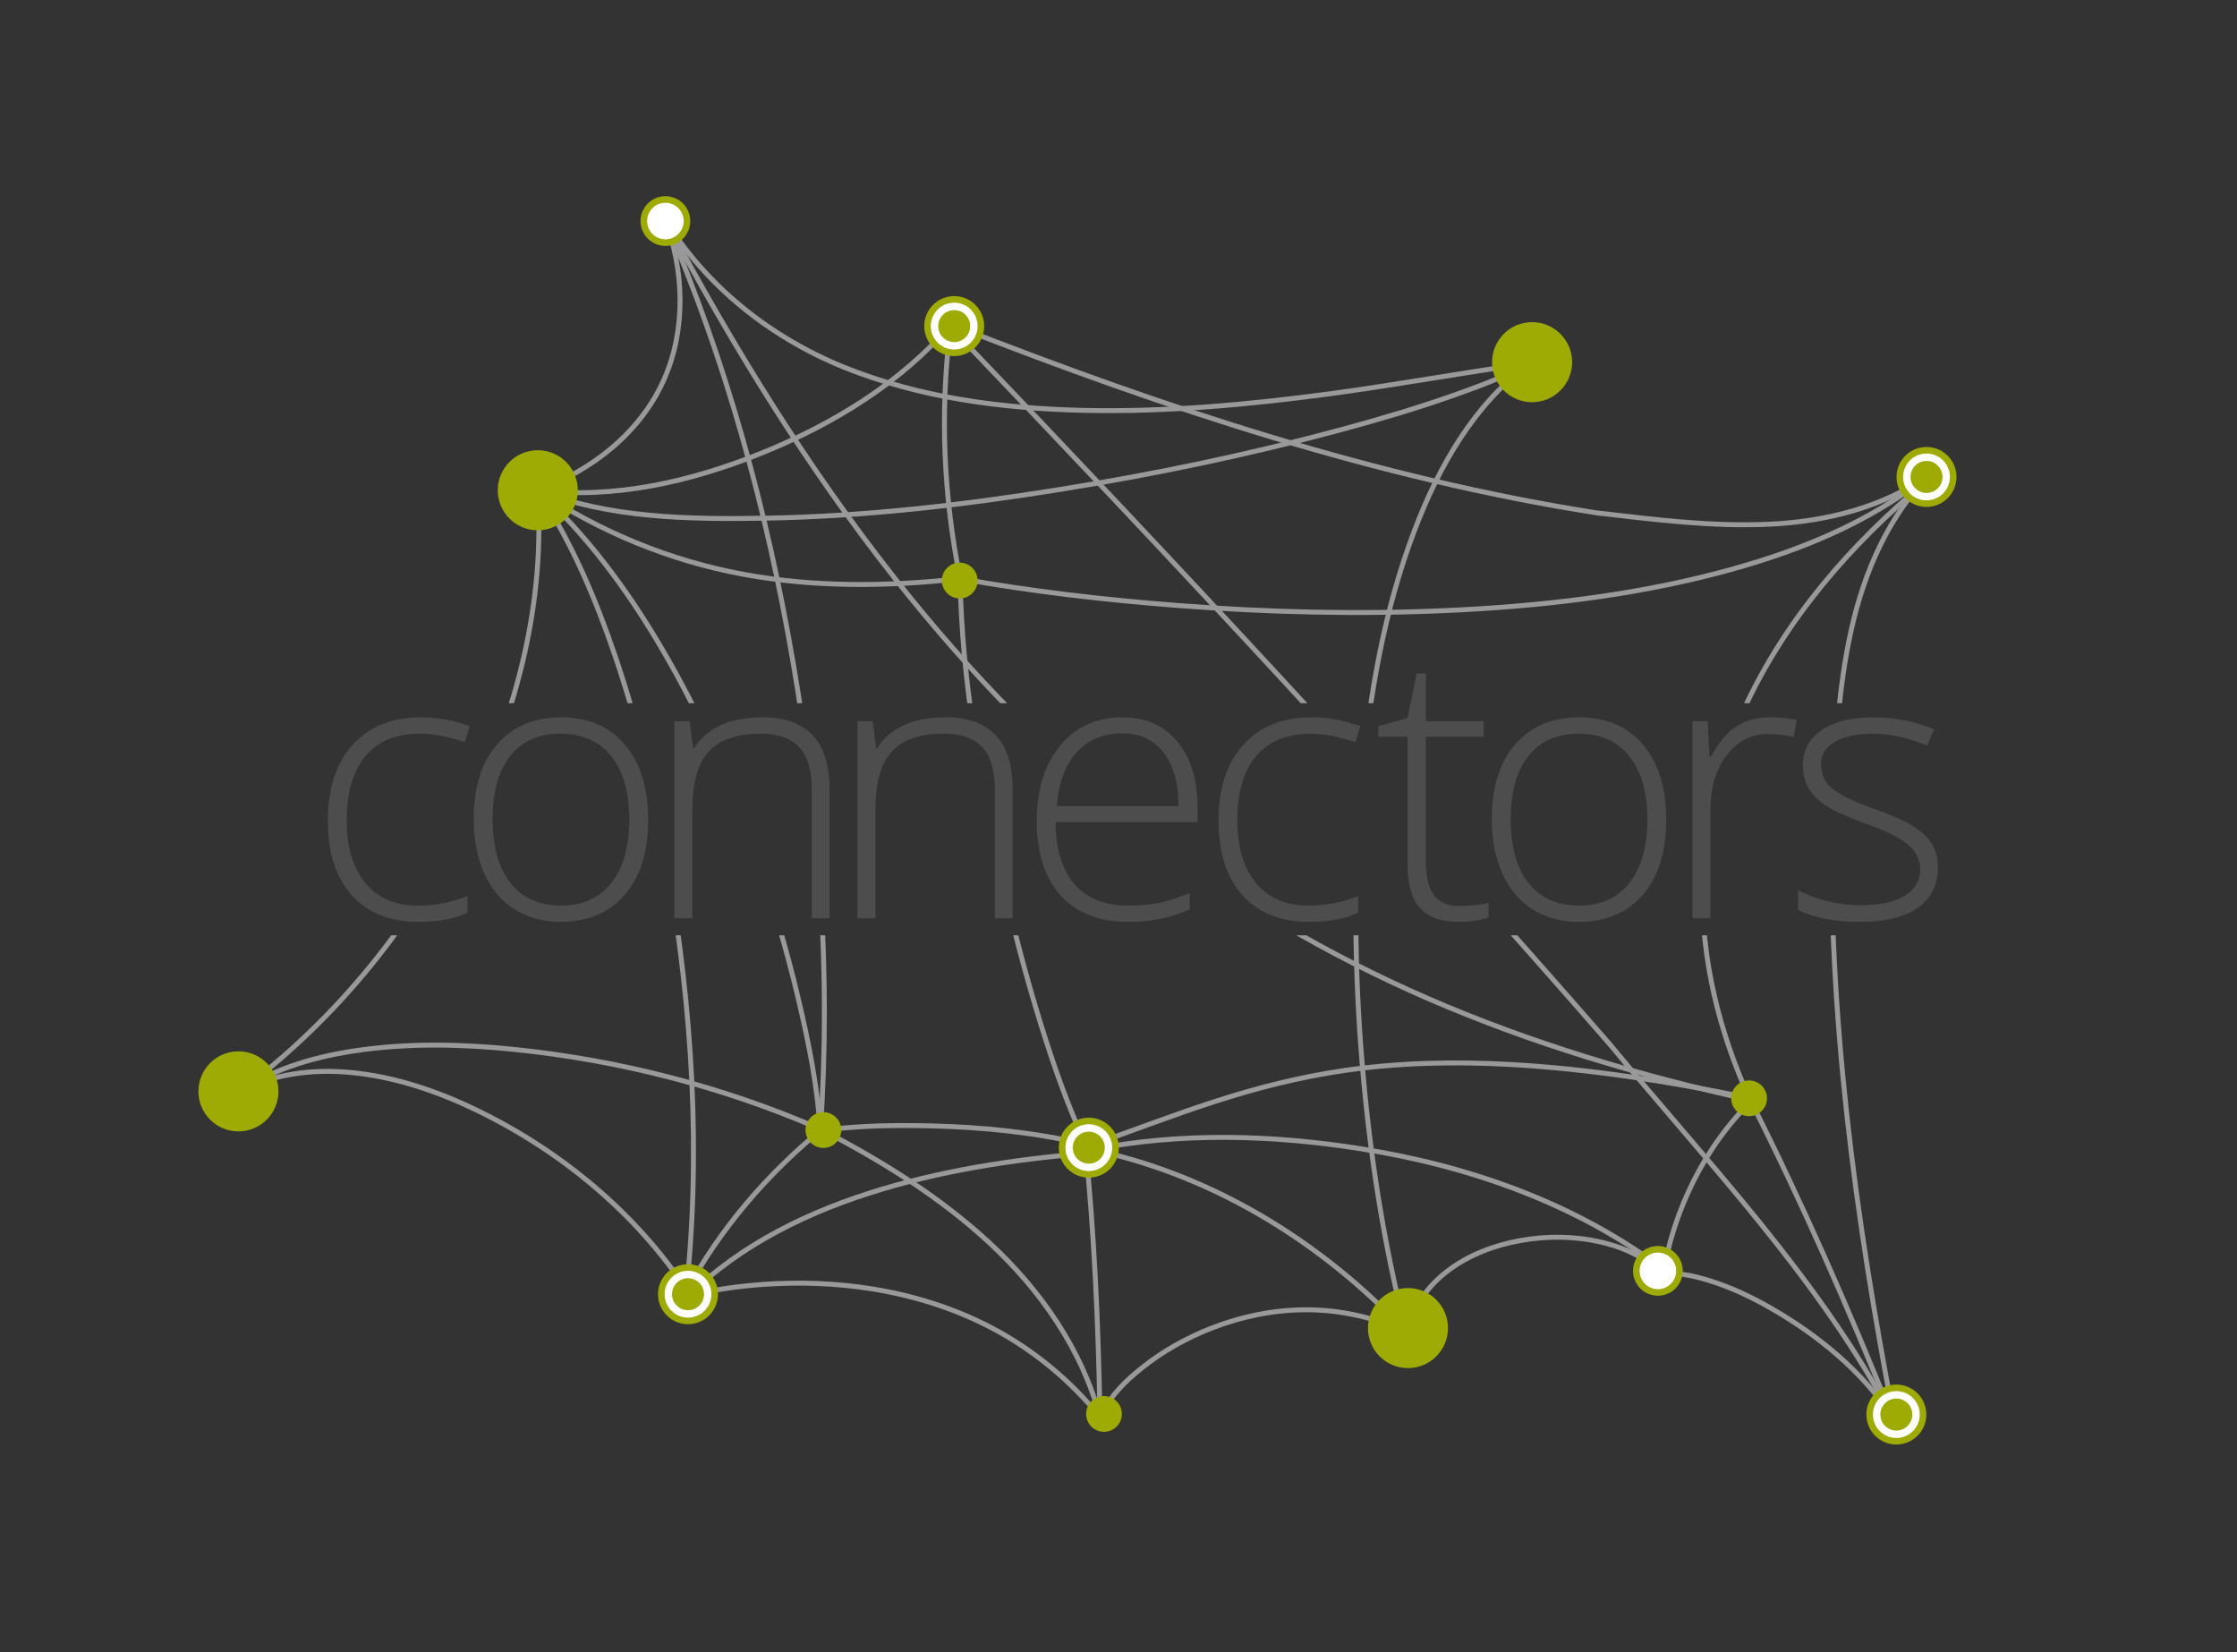 <?xml version="1.0" encoding="UTF-8" standalone="no"?>
<!-- Created with Inkscape (http://www.inkscape.org/) -->

<svg
   xmlns:dc="http://purl.org/dc/elements/1.1/"
   xmlns:cc="http://creativecommons.org/ns#"
   xmlns:rdf="http://www.w3.org/1999/02/22-rdf-syntax-ns#"
   xmlns:svg="http://www.w3.org/2000/svg"
   xmlns="http://www.w3.org/2000/svg"
   xmlns:sodipodi="http://sodipodi.sourceforge.net/DTD/sodipodi-0.dtd"
   xmlns:inkscape="http://www.inkscape.org/namespaces/inkscape"
   width="68.016mm"
   height="50.236mm"
   viewBox="0 0 241 178"
   id="svg5488"
   version="1.1"
   inkscape:version="0.91 r"
   sodipodi:docname="drawing.svg">
  <rect x="0" y="0" width="241" height="178" fill="#333333" stroke="none"/>
  <defs
     id="defs5490">
    <inkscape:path-effect
       effect="skeletal"
       id="path-effect9865"
       is_visible="true"
       pattern="m -33.571,-231.304 1,0"
       copytype="single_stretched"
       prop_scale="1"
       scale_y_rel="false"
       spacing="0"
       normal_offset="0"
       tang_offset="0"
       prop_units="false"
       vertical_pattern="false"
       fuse_tolerance="0" />
    <inkscape:path-effect
       effect="skeletal"
       id="path-effect4471"
       is_visible="true"
       pattern="m -33.571,-231.304 1,0"
       copytype="single_stretched"
       prop_scale="1"
       scale_y_rel="false"
       spacing="0"
       normal_offset="0"
       tang_offset="0"
       prop_units="false"
       vertical_pattern="false"
       fuse_tolerance="0" />
    <inkscape:path-effect
       effect="skeletal"
       id="path-effect4553"
       is_visible="true"
       pattern="m -33.571,-231.304 1,0"
       copytype="single_stretched"
       prop_scale="1"
       scale_y_rel="false"
       spacing="0"
       normal_offset="0"
       tang_offset="0"
       prop_units="false"
       vertical_pattern="false"
       fuse_tolerance="0" />
    <inkscape:path-effect
       effect="skeletal"
       id="path-effect4561"
       is_visible="true"
       pattern="m -33.571,-231.304 1,0"
       copytype="single_stretched"
       prop_scale="1"
       scale_y_rel="false"
       spacing="0"
       normal_offset="0"
       tang_offset="0"
       prop_units="false"
       vertical_pattern="false"
       fuse_tolerance="0" />
    <inkscape:path-effect
       fuse_tolerance="0"
       vertical_pattern="false"
       prop_units="false"
       tang_offset="0"
       normal_offset="0"
       spacing="0"
       scale_y_rel="false"
       prop_scale="1"
       copytype="single_stretched"
       pattern="m -33.571,-231.304 1,0"
       is_visible="true"
       id="path-effect4347"
       effect="skeletal" />
    <inkscape:path-effect
       effect="skeletal"
       id="path-effect4441"
       is_visible="true"
       pattern="m -33.571,-231.304 1,0"
       copytype="single_stretched"
       prop_scale="1"
       scale_y_rel="false"
       spacing="0"
       normal_offset="0"
       tang_offset="0"
       prop_units="false"
       vertical_pattern="false"
       fuse_tolerance="0" />
    <inkscape:path-effect
       effect="skeletal"
       id="path-effect4449"
       is_visible="true"
       pattern="m -33.571,-231.304 1,0"
       copytype="single_stretched"
       prop_scale="1"
       scale_y_rel="false"
       spacing="0"
       normal_offset="0"
       tang_offset="0"
       prop_units="false"
       vertical_pattern="false"
       fuse_tolerance="0" />
    <inkscape:path-effect
       fuse_tolerance="0"
       vertical_pattern="false"
       prop_units="false"
       tang_offset="0"
       normal_offset="0"
       spacing="0"
       scale_y_rel="false"
       prop_scale="1"
       copytype="single_stretched"
       pattern="m -33.571,-231.304 1,0"
       is_visible="true"
       id="path-effect4453"
       effect="skeletal" />
    <inkscape:path-effect
       fuse_tolerance="0"
       vertical_pattern="false"
       prop_units="false"
       tang_offset="0"
       normal_offset="0"
       spacing="0"
       scale_y_rel="false"
       prop_scale="1"
       copytype="single_stretched"
       pattern="m -33.603,-231.272 1,0"
       is_visible="true"
       id="path-effect4461"
       effect="skeletal" />
    <inkscape:path-effect
       fuse_tolerance="0"
       vertical_pattern="false"
       prop_units="false"
       tang_offset="0"
       normal_offset="0"
       spacing="0"
       scale_y_rel="false"
       prop_scale="1"
       copytype="single_stretched"
       pattern="m -33.571,-231.304 1,0"
       is_visible="true"
       id="path-effect4454"
       effect="skeletal" />
    <inkscape:path-effect
       effect="skeletal"
       id="path-effect4458"
       is_visible="true"
       pattern="m -33.571,-231.304 1,0"
       copytype="single_stretched"
       prop_scale="1"
       scale_y_rel="false"
       spacing="0"
       normal_offset="0"
       tang_offset="0"
       prop_units="false"
       vertical_pattern="false"
       fuse_tolerance="0" />
    <inkscape:path-effect
       fuse_tolerance="0"
       vertical_pattern="false"
       prop_units="false"
       tang_offset="0"
       normal_offset="0"
       spacing="0"
       scale_y_rel="false"
       prop_scale="1"
       copytype="single_stretched"
       pattern="m -33.571,-231.304 1,0"
       is_visible="true"
       id="path-effect4427"
       effect="skeletal" />
    <inkscape:path-effect
       effect="skeletal"
       id="path-effect4431"
       is_visible="true"
       pattern="m -33.571,-231.304 1,0"
       copytype="single_stretched"
       prop_scale="1"
       scale_y_rel="false"
       spacing="0"
       normal_offset="0"
       tang_offset="0"
       prop_units="false"
       vertical_pattern="false"
       fuse_tolerance="0" />
    <inkscape:path-effect
       fuse_tolerance="0"
       vertical_pattern="false"
       prop_units="false"
       tang_offset="0"
       normal_offset="0"
       spacing="0"
       scale_y_rel="false"
       prop_scale="1"
       copytype="single_stretched"
       pattern="m -33.571,-231.304 1,0"
       is_visible="true"
       id="path-effect4435"
       effect="skeletal" />
    <inkscape:path-effect
       fuse_tolerance="0"
       vertical_pattern="false"
       prop_units="false"
       tang_offset="0"
       normal_offset="0"
       spacing="0"
       scale_y_rel="false"
       prop_scale="1"
       copytype="single_stretched"
       pattern="m -33.571,-231.304 1,0"
       is_visible="true"
       id="path-effect4460"
       effect="skeletal" />
    <inkscape:path-effect
       effect="skeletal"
       id="path-effect4476"
       is_visible="true"
       pattern="m -33.571,-231.304 1,0"
       copytype="single_stretched"
       prop_scale="1"
       scale_y_rel="false"
       spacing="0"
       normal_offset="0"
       tang_offset="0"
       prop_units="false"
       vertical_pattern="false"
       fuse_tolerance="0" />
    <inkscape:path-effect
       effect="skeletal"
       id="path-effect4480"
       is_visible="true"
       pattern="m -33.571,-231.304 1,0"
       copytype="single_stretched"
       prop_scale="1"
       scale_y_rel="false"
       spacing="0"
       normal_offset="0"
       tang_offset="0"
       prop_units="false"
       vertical_pattern="false"
       fuse_tolerance="0" />
    <inkscape:path-effect
       fuse_tolerance="0"
       vertical_pattern="false"
       prop_units="false"
       tang_offset="0"
       normal_offset="0"
       spacing="0"
       scale_y_rel="false"
       prop_scale="1"
       copytype="single_stretched"
       pattern="m -33.571,-231.304 1,0"
       is_visible="true"
       id="path-effect4484"
       effect="skeletal" />
    <inkscape:path-effect
       effect="skeletal"
       id="path-effect4492"
       is_visible="true"
       pattern="m -33.571,-231.304 1,0"
       copytype="single_stretched"
       prop_scale="1"
       scale_y_rel="false"
       spacing="0"
       normal_offset="0"
       tang_offset="0"
       prop_units="false"
       vertical_pattern="false"
       fuse_tolerance="0" />
    <inkscape:path-effect
       effect="skeletal"
       id="path-effect4496"
       is_visible="true"
       pattern="m -33.571,-231.304 1,0"
       copytype="single_stretched"
       prop_scale="1"
       scale_y_rel="false"
       spacing="0"
       normal_offset="0"
       tang_offset="0"
       prop_units="false"
       vertical_pattern="false"
       fuse_tolerance="0" />
    <inkscape:path-effect
       effect="skeletal"
       id="path-effect4500"
       is_visible="true"
       pattern="m -33.571,-231.304 1,0"
       copytype="single_stretched"
       prop_scale="1"
       scale_y_rel="false"
       spacing="0"
       normal_offset="0"
       tang_offset="0"
       prop_units="false"
       vertical_pattern="false"
       fuse_tolerance="0" />
    <inkscape:path-effect
       effect="skeletal"
       id="path-effect4505"
       is_visible="true"
       pattern="m -33.571,-231.304 1,0"
       copytype="single_stretched"
       prop_scale="1"
       scale_y_rel="false"
       spacing="0"
       normal_offset="0"
       tang_offset="0"
       prop_units="false"
       vertical_pattern="false"
       fuse_tolerance="0" />
    <inkscape:path-effect
       effect="skeletal"
       id="path-effect4439-9"
       is_visible="true"
       pattern="m -33.071,-231.554 1,0"
       copytype="single_stretched"
       prop_scale="1"
       scale_y_rel="false"
       spacing="0"
       normal_offset="0"
       tang_offset="0"
       prop_units="false"
       vertical_pattern="false"
       fuse_tolerance="0" />
    <inkscape:path-effect
       fuse_tolerance="0"
       vertical_pattern="false"
       prop_units="false"
       tang_offset="0"
       normal_offset="0"
       spacing="0"
       scale_y_rel="false"
       prop_scale="1"
       copytype="single_stretched"
       pattern="m -33.071,-231.554 1,0"
       is_visible="true"
       id="path-effect4443-5"
       effect="skeletal" />
    <inkscape:path-effect
       effect="skeletal"
       id="path-effect4448-8"
       is_visible="true"
       pattern="m -33.071,-231.554 1,0"
       copytype="single_stretched"
       prop_scale="1"
       scale_y_rel="false"
       spacing="0"
       normal_offset="0"
       tang_offset="0"
       prop_units="false"
       vertical_pattern="false"
       fuse_tolerance="0" />
    <inkscape:path-effect
       effect="skeletal"
       id="path-effect4452-7"
       is_visible="true"
       pattern="m -33.379,-231.127 1,0"
       copytype="single_stretched"
       prop_scale="1"
       scale_y_rel="false"
       spacing="0"
       normal_offset="0"
       tang_offset="0"
       prop_units="false"
       vertical_pattern="false"
       fuse_tolerance="0" />
    <inkscape:path-effect
       effect="skeletal"
       id="path-effect4354-4"
       is_visible="true"
       pattern="m -33.696,-231.054 1,0"
       copytype="single_stretched"
       prop_scale="1"
       scale_y_rel="false"
       spacing="0"
       normal_offset="0"
       tang_offset="0"
       prop_units="false"
       vertical_pattern="false"
       fuse_tolerance="0" />
    <inkscape:path-effect
       fuse_tolerance="0"
       vertical_pattern="false"
       prop_units="false"
       tang_offset="0"
       normal_offset="0"
       spacing="0"
       scale_y_rel="false"
       prop_scale="1"
       copytype="single_stretched"
       pattern="m -33.696,-231.054 1,0"
       is_visible="true"
       id="path-effect4451-5"
       effect="skeletal" />
    <inkscape:path-effect
       effect="skeletal"
       id="path-effect4455-7"
       is_visible="true"
       pattern="m -33.696,-231.054 1,0"
       copytype="single_stretched"
       prop_scale="1"
       scale_y_rel="false"
       spacing="0"
       normal_offset="0"
       tang_offset="0"
       prop_units="false"
       vertical_pattern="false"
       fuse_tolerance="0" />
    <inkscape:path-effect
       effect="skeletal"
       id="path-effect4459-2"
       is_visible="true"
       pattern="m -33.379,-231.834 1,0"
       copytype="single_stretched"
       prop_scale="1"
       scale_y_rel="false"
       spacing="0"
       normal_offset="0"
       tang_offset="0"
       prop_units="false"
       vertical_pattern="false"
       fuse_tolerance="0" />
    <inkscape:path-effect
       effect="skeletal"
       id="path-effect4464-1"
       is_visible="true"
       pattern="m -33.556,-230.95 1,0"
       copytype="single_stretched"
       prop_scale="1"
       scale_y_rel="false"
       spacing="0"
       normal_offset="0"
       tang_offset="0"
       prop_units="false"
       vertical_pattern="false"
       fuse_tolerance="0" />
    <inkscape:path-effect
       fuse_tolerance="0"
       vertical_pattern="false"
       prop_units="false"
       tang_offset="0"
       normal_offset="0"
       spacing="0"
       scale_y_rel="false"
       prop_scale="1"
       copytype="single_stretched"
       pattern="m -33.556,-230.95 1,0"
       is_visible="true"
       id="path-effect4468-9"
       effect="skeletal" />
    <inkscape:path-effect
       effect="skeletal"
       id="path-effect4472-4"
       is_visible="true"
       pattern="m -33.556,-230.95 1,0"
       copytype="single_stretched"
       prop_scale="1"
       scale_y_rel="false"
       spacing="0"
       normal_offset="0"
       tang_offset="0"
       prop_units="false"
       vertical_pattern="false"
       fuse_tolerance="0" />
    <inkscape:path-effect
       effect="skeletal"
       id="path-effect4488-1"
       is_visible="true"
       pattern="m -33.571,-231.304 1,0"
       copytype="single_stretched"
       prop_scale="1"
       scale_y_rel="false"
       spacing="0"
       normal_offset="0"
       tang_offset="0"
       prop_units="false"
       vertical_pattern="false"
       fuse_tolerance="0" />
    <clipPath
       clipPathUnits="userSpaceOnUse"
       id="clipPath4313">
      <path
         style="display:inline;opacity:1;fill:#ffffff;fill-opacity:1;stroke:none;stroke-width:0.531;stroke-linecap:round;stroke-linejoin:round;stroke-miterlimit:4;stroke-dasharray:none;enable-background:new"
         d="m 159.79,301.851 0,162.379 305.277,0 0,-162.379 -305.277,0 z m 63.639,68.689 178,0 0,25 -178,0 0,-25 z"
         id="path4315"
         inkscape:connector-curvature="0" />
    </clipPath>
  </defs>
  <sodipodi:namedview
     id="base"
     pagecolor="#ffffff"
     bordercolor="#666666"
     borderopacity="1.0"
     inkscape:pageopacity="0.0"
     inkscape:pageshadow="2"
     inkscape:zoom="1.979899"
     inkscape:cx="169.23784"
     inkscape:cy="68.361639"
     inkscape:document-units="px"
     inkscape:current-layer="g6240"
     showgrid="false"
     fit-margin-top="0"
     fit-margin-left="0"
     fit-margin-right="0"
     fit-margin-bottom="0"
     inkscape:window-width="1600"
     inkscape:window-height="876"
     inkscape:window-x="0"
     inkscape:window-y="24"
     inkscape:window-maximized="1" />
  <g
     inkscape:label="Layer 1"
     inkscape:groupmode="layer"
     id="layer1"
     transform="translate(-190.929,-294.791)">
    <g
       id="g6240">
      <rect
         style="display:inline;opacity:1;fill:none;fill-opacity:1;stroke:none;stroke-width:0.531;stroke-linecap:round;stroke-linejoin:round;stroke-miterlimit:4;stroke-dasharray:none;enable-background:new"
         id="rect4985"
         width="241"
         height="178"
         x="190.929"
         y="294.791" />
      <g
         id="g4277"
         clip-path="url(#clipPath4313)">
        <path
           inkscape:connector-curvature="0"
           d="m 216.677,412.418 c 10.607,-7.854 19.098,-18.467 24.816,-30.363 5.145,-10.703 8.237,-22.621 7.336,-34.463"
           id="path9863"
           inkscape:original-d="m 216.67743,412.41823 c 21.67037,-16.04618 33.78778,-43.31247 32.15191,-64.82527"
           inkscape:path-effect="#path-effect9865"
           style="display:inline;opacity:1;fill:none;fill-rule:evenodd;stroke:#999999;stroke-width:0.531;stroke-linecap:butt;stroke-linejoin:miter;stroke-miterlimit:4;stroke-dasharray:none;stroke-opacity:1;enable-background:new"
           sodipodi:nodetypes="cc" />
        <path
           inkscape:connector-curvature="0"
           d="m 216.677,412.418 c 3.659,-1.973 7.971,-2.496 12.109,-2.093 4.708,0.458 9.263,2.001 13.52,4.064 0,0 0,0 0,0 9.073,4.399 17.142,11.071 22.698,19.486"
           id="path4469"
           inkscape:original-d="m 216.67743,412.41823 c 14.25242,-7.68628 37.98198,5.78986 48.32697,21.45692"
           inkscape:path-effect="#path-effect4471"
           style="display:inline;opacity:1;fill:none;fill-rule:evenodd;stroke:#999999;stroke-width:0.531;stroke-linecap:butt;stroke-linejoin:miter;stroke-miterlimit:4;stroke-dasharray:none;stroke-opacity:1;enable-background:new"
           sodipodi:nodetypes="cc" />
        <path
           inkscape:connector-curvature="0"
           d="m 248.829,347.593 c 8.155,1.004 16.457,-0.896 24.079,-3.966 7.757,-3.124 15.13,-7.615 20.558,-13.977"
           id="path4551"
           inkscape:original-d="m 248.82934,347.59296 c 14.55441,1.79137 34.77627,-6.38613 44.63611,-17.94284"
           inkscape:path-effect="#path-effect4553"
           style="display:inline;opacity:1;fill:none;fill-rule:evenodd;stroke:#999999;stroke-width:0.531;stroke-linecap:butt;stroke-linejoin:miter;stroke-miterlimit:4;stroke-dasharray:none;stroke-opacity:1;enable-background:new"
           sodipodi:nodetypes="cc" />
        <path
           sodipodi:nodetypes="cc"
           inkscape:connector-curvature="0"
           d="m 248.829,347.593 c 7.701,3.015 16.217,3.158 24.486,3.018 10.675,-0.18 21.312,-1.406 31.853,-3.103 0,0 0,0 0,0 10.238,-1.648 20.405,-3.767 30.415,-6.478 4.01,-1.087 7.997,-2.268 11.917,-3.646 2.817,-0.991 5.624,-2.047 8.255,-3.46"
           id="path4559"
           inkscape:original-d="m 248.82934,347.59296 c 23.82396,9.32649 90.77201,-4.99651 106.92604,-13.67003"
           inkscape:path-effect="#path-effect4561"
           style="display:inline;opacity:1;fill:none;fill-rule:evenodd;stroke:#999999;stroke-width:0.531;stroke-linecap:butt;stroke-linejoin:miter;stroke-miterlimit:4;stroke-dasharray:none;stroke-opacity:1;enable-background:new" />
        <path
           sodipodi:nodetypes="cc"
           inkscape:connector-curvature="0"
           d="m 248.829,347.593 c 5.23,4.735 9.48,10.473 13.088,16.536 0,0 0,0 0,0 3.727,6.262 6.78,12.911 9.35,19.73 0,0 0,10e-6 0,10e-6 2.319,6.152 4.25,12.452 5.747,18.854 1.071,4.579 2.004,9.213 2.28,13.908"
           id="path4345"
           inkscape:original-d="m 248.82934,347.59296 c 20.00304,18.11027 29.67661,55.5897 30.46506,69.02836"
           inkscape:path-effect="#path-effect4347"
           style="display:inline;opacity:1;fill:none;fill-rule:evenodd;stroke:#999999;stroke-width:0.531;stroke-linecap:butt;stroke-linejoin:miter;stroke-miterlimit:4;stroke-dasharray:none;stroke-opacity:1;enable-background:new" />
        <path
           inkscape:connector-curvature="0"
           d="m 248.829,347.593 c 3.665,5.533 6.279,11.702 8.411,17.987 0,0 0,0 0,0 2.485,7.327 4.274,14.879 5.598,22.502 0,0 0,0 0,0 2.658,15.304 3.678,30.977 1.955,46.415"
           id="path4439"
           inkscape:original-d="m 248.82934,347.59296 c 13.00115,19.62519 19.0366,59.37707 15.96506,86.90336"
           inkscape:path-effect="#path-effect4441"
           style="display:inline;opacity:1;fill:none;fill-rule:evenodd;stroke:#999999;stroke-width:0.531;stroke-linecap:butt;stroke-linejoin:miter;stroke-miterlimit:4;stroke-dasharray:none;stroke-opacity:1;enable-background:new"
           sodipodi:nodetypes="cc" />
        <path
           sodipodi:nodetypes="cc"
           inkscape:connector-curvature="0"
           d="m 342.429,438.291 c -3.416,-1.606 -7.192,-2.439 -10.966,-2.41 -3.382,0.026 -6.748,0.716 -9.903,1.935 0,0 0,0 0,0 -2.75,1.062 -5.358,2.513 -7.656,4.36 -1.687,1.356 -3.301,2.908 -4.225,4.865"
           id="path4447"
           inkscape:original-d="m 342.42857,438.29078 c -14.80505,-6.96205 -29.92996,2.77853 -32.75,8.75"
           inkscape:path-effect="#path-effect4449"
           style="display:inline;opacity:1;fill:none;fill-rule:evenodd;stroke:#999999;stroke-width:0.531;stroke-linecap:butt;stroke-linejoin:miter;stroke-miterlimit:4;stroke-dasharray:none;stroke-opacity:1;enable-background:new" />
        <path
           inkscape:connector-curvature="0"
           d="m 342.429,438.291 c -9.134,-9.789 -21.127,-17.099 -34.25,-19.75"
           id="path4451"
           inkscape:original-d="m 342.42857,438.29078 c -9.0618,-9.71119 -21.16739,-17.10673 -34.25,-19.75"
           inkscape:path-effect="#path-effect4453"
           style="display:inline;opacity:1;fill:none;fill-rule:evenodd;stroke:#999999;stroke-width:0.531;stroke-linecap:butt;stroke-linejoin:miter;stroke-miterlimit:4;stroke-dasharray:none;stroke-opacity:1;enable-background:new"
           sodipodi:nodetypes="cc" />
        <path
           sodipodi:nodetypes="cc"
           inkscape:connector-curvature="0"
           d="m 342.397,438.322 c 0.666,-2.678 2.367,-5.048 4.581,-6.697 10e-6,0 10e-6,0 10e-6,0 2.277,-1.696 5.011,-2.718 7.806,-3.212 2.794,-0.494 5.688,-0.48 8.458,0.139 2.424,0.541 4.817,1.564 6.535,3.357"
           id="path4459"
           inkscape:original-d="m 342.39732,438.32203 c 2.81298,-11.31077 21.0925,-12.97576 27.37957,-6.41332"
           inkscape:path-effect="#path-effect4461"
           style="display:inline;opacity:1;fill:none;fill-rule:evenodd;stroke:#999999;stroke-width:0.531;stroke-linecap:butt;stroke-linejoin:miter;stroke-miterlimit:4;stroke-dasharray:none;stroke-opacity:1;enable-background:new" />
        <path
           inkscape:connector-curvature="0"
           d="m 342.429,438.291 c -2.433,-9.467 -3.932,-19.162 -4.747,-28.902 0,0 0,0 0,0 -0.851,-10.165 -0.95,-20.404 -0.04,-30.564 0,-1e-5 0,-1e-5 0,-1e-5 0.821,-9.164 2.411,-18.325 5.685,-26.923 2.629,-6.903 6.455,-13.634 12.429,-17.979"
           id="path4452"
           inkscape:original-d="m 342.42857,438.29078 c -9.01485,-35.07079 -8.19277,-88.71591 13.32681,-104.36785"
           inkscape:path-effect="#path-effect4454"
           style="display:inline;opacity:1;fill:none;fill-rule:evenodd;stroke:#999999;stroke-width:0.531;stroke-linecap:butt;stroke-linejoin:miter;stroke-miterlimit:4;stroke-dasharray:none;stroke-opacity:1;enable-background:new"
           sodipodi:nodetypes="cc" />
        <path
           sodipodi:nodetypes="cc"
           inkscape:connector-curvature="0"
           d="m 262.53,318.336 c 4.422,7.277 11.427,12.818 19.321,16.01 8.142,3.293 17.011,4.451 25.792,4.648 8.874,0.2 17.744,-0.603 26.542,-1.784 0,0 0,0 1e-5,0 7.209,-0.968 14.367,-2.283 21.571,-3.288"
           id="path4456"
           inkscape:original-d="m 262.52954,318.33641 c 18.90538,31.11242 70.32025,18.78199 93.22584,15.58652"
           inkscape:path-effect="#path-effect4458"
           style="display:inline;opacity:1;fill:none;fill-rule:evenodd;stroke:#999999;stroke-width:0.531;stroke-linecap:butt;stroke-linejoin:miter;stroke-miterlimit:4;stroke-dasharray:none;stroke-opacity:1;enable-background:new" />
        <path
           sodipodi:nodetypes="cc"
           inkscape:connector-curvature="0"
           d="m 262.53,318.336 c 2.114,5.524 2.334,11.879 -0.046,17.294 -2.506,5.7 -7.783,9.887 -13.654,11.962"
           id="path4425"
           inkscape:original-d="m 262.52954,318.33641 c 4.55929,11.9121 -0.11661,24.45342 -13.7002,29.25655"
           inkscape:path-effect="#path-effect4427"
           style="display:inline;opacity:1;fill:none;fill-rule:evenodd;stroke:#999999;stroke-width:0.531;stroke-linecap:butt;stroke-linejoin:miter;stroke-miterlimit:4;stroke-dasharray:none;stroke-opacity:1;enable-background:new" />
        <path
           sodipodi:nodetypes="cc"
           inkscape:connector-curvature="0"
           d="m 262.53,318.336 c 6.623,15.256 11.025,31.425 13.842,47.816 2.851,16.589 4.086,33.501 2.952,50.295"
           id="path4429"
           inkscape:original-d="m 262.52954,318.33641 c 12.37293,28.49828 18.94104,66.30669 16.79379,98.11108"
           inkscape:path-effect="#path-effect4431"
           style="display:inline;opacity:1;fill:none;fill-rule:evenodd;stroke:#999999;stroke-width:0.531;stroke-linecap:butt;stroke-linejoin:miter;stroke-miterlimit:4;stroke-dasharray:none;stroke-opacity:1;enable-background:new" />
        <path
           sodipodi:nodetypes="cc"
           inkscape:connector-curvature="0"
           d="m 262.53,318.336 c 7.244,13.61 15.363,26.794 24.917,38.895 10e-6,0 10e-6,0 10e-6,0 7.945,10.062 16.923,19.344 27.039,27.22 0,0 10e-6,0 10e-6,0 9.274,7.221 19.493,13.212 30.273,17.895 11.116,4.829 22.787,8.303 34.621,10.919"
           id="path4433"
           inkscape:original-d="m 262.52954,318.33641 c 32.30336,60.68694 67.29559,83.97732 116.8494,94.9291"
           inkscape:path-effect="#path-effect4435"
           style="display:inline;opacity:1;fill:none;fill-rule:evenodd;stroke:#999999;stroke-width:0.531;stroke-linecap:butt;stroke-linejoin:miter;stroke-miterlimit:4;stroke-dasharray:none;stroke-opacity:1;enable-background:new" />
        <path
           sodipodi:nodetypes="cc"
           inkscape:connector-curvature="0"
           d="m 370.115,431.515 c -9.432,-7.093 -20.911,-11.135 -32.568,-12.978 -9.615,-1.521 -19.519,-1.792 -29.065,0.116"
           id="path4458"
           inkscape:original-d="M 370.11516,431.51456 C 350.79337,416.98384 323.13381,415.72463 308.48259,418.65275"
           inkscape:path-effect="#path-effect4460"
           style="display:inline;opacity:1;fill:none;fill-rule:evenodd;stroke:#999999;stroke-width:0.531;stroke-linecap:butt;stroke-linejoin:miter;stroke-miterlimit:4;stroke-dasharray:none;stroke-opacity:1;enable-background:new" />
        <path
           inkscape:connector-curvature="0"
           d="m 216.677,412.418 c 3.885,-2.632 8.546,-3.906 13.196,-4.537 1e-5,0 1e-5,0 1e-5,0 5.479,-0.744 11.05,-0.607 16.551,-0.037 0,0 0,0 0,0 11.186,1.159 22.22,3.97 32.546,8.427"
           id="path4474"
           inkscape:original-d="m 216.67743,412.41823 c 14.17755,-9.60504 44.38183,-3.87746 62.29234,3.85248"
           inkscape:path-effect="#path-effect4476"
           style="display:inline;opacity:1;fill:none;fill-rule:evenodd;stroke:#999999;stroke-width:0.531;stroke-linecap:butt;stroke-linejoin:miter;stroke-miterlimit:4;stroke-dasharray:none;stroke-opacity:1;enable-background:new"
           sodipodi:nodetypes="cc" />
        <path
           inkscape:connector-curvature="0"
           d="m 264.828,433.948 c 3.688,-6.809 8.834,-12.801 14.849,-17.678"
           id="path4478"
           inkscape:original-d="m 264.82763,433.94838 c 3.53835,-6.53236 8.84348,-12.80906 14.84924,-17.67767"
           inkscape:path-effect="#path-effect4480"
           style="display:inline;opacity:1;fill:none;fill-rule:evenodd;stroke:#999999;stroke-width:0.531;stroke-linecap:butt;stroke-linejoin:miter;stroke-miterlimit:4;stroke-dasharray:none;stroke-opacity:1;enable-background:new"
           sodipodi:nodetypes="cc" />
        <path
           inkscape:connector-curvature="0"
           d="m 265.004,434.479 c 5.732,-5.687 13.248,-9.293 20.986,-11.601 7.534,-2.248 15.37,-3.344 23.208,-3.955"
           id="path4482"
           inkscape:original-d="m 265.00441,434.47871 c 11.40419,-11.31443 29.82646,-14.43697 44.19417,-15.55635"
           inkscape:path-effect="#path-effect4484"
           style="display:inline;opacity:1;fill:none;fill-rule:evenodd;stroke:#999999;stroke-width:0.531;stroke-linecap:butt;stroke-linejoin:miter;stroke-miterlimit:4;stroke-dasharray:none;stroke-opacity:1;enable-background:new"
           sodipodi:nodetypes="cc" />
        <path
           sodipodi:nodetypes="cc"
           inkscape:connector-curvature="0"
           d="m 378.672,412.912 c -8.249,-1.664 -16.586,-2.983 -24.988,-3.453 0,0 0,0 0,0 -5.985,-0.335 -12.009,-0.21 -17.941,0.65 -4.778,0.693 -9.474,1.886 -14.066,3.378 -4.494,1.46 -8.905,3.162 -13.363,4.729"
           id="path4490"
           inkscape:original-d="m 378.67182,412.91195 c -39.42494,-7.95153 -51.59919,-1.29169 -70.35712,5.3033"
           inkscape:path-effect="#path-effect4492"
           style="display:inline;opacity:1;fill:none;fill-rule:evenodd;stroke:#999999;stroke-width:0.531;stroke-linecap:butt;stroke-linejoin:miter;stroke-miterlimit:4;stroke-dasharray:none;stroke-opacity:1;enable-background:new" />
        <path
           inkscape:connector-curvature="0"
           d="m 370.01,432.534 c 1.149,-7.311 4.566,-14.315 9.899,-19.445"
           id="path4494"
           inkscape:original-d="m 370.00977,432.53416 c 1.14518,-7.28621 4.56481,-14.31298 9.89949,-19.44543"
           inkscape:path-effect="#path-effect4496"
           style="display:inline;opacity:1;fill:none;fill-rule:evenodd;stroke:#999999;stroke-width:0.531;stroke-linecap:butt;stroke-linejoin:miter;stroke-miterlimit:4;stroke-dasharray:none;stroke-opacity:1;enable-background:new"
           sodipodi:nodetypes="cc" />
        <path
           inkscape:connector-curvature="0"
           d="m 293.289,330.357 c -1.105,8.901 -0.7,17.971 1.075,26.763"
           id="path4498"
           inkscape:original-d="m 293.28868,330.35722 c -1.18394,9.53246 -0.69546,17.99483 1.07493,26.76268"
           inkscape:path-effect="#path-effect4500"
           style="display:inline;opacity:1;fill:none;fill-rule:evenodd;stroke:#999999;stroke-width:0.531;stroke-linecap:butt;stroke-linejoin:miter;stroke-miterlimit:4;stroke-dasharray:none;stroke-opacity:1;enable-background:new"
           sodipodi:nodetypes="cc" />
        <path
           inkscape:connector-curvature="0"
           d="m 248.829,347.593 c 6.686,4.476 14.275,7.603 22.188,9.062 7.683,1.417 15.583,1.337 23.347,0.465"
           id="path4503"
           inkscape:original-d="m 248.82934,347.59296 c 14.44124,9.66756 29.54753,11.32165 45.53427,9.52694"
           inkscape:path-effect="#path-effect4505"
           style="display:inline;opacity:1;fill:none;fill-rule:evenodd;stroke:#999999;stroke-width:0.531;stroke-linecap:butt;stroke-linejoin:miter;stroke-miterlimit:4;stroke-dasharray:none;stroke-opacity:1;enable-background:new"
           sodipodi:nodetypes="cc" />
        <path
           inkscape:connector-curvature="0"
           d="m 398.929,345.791 c -4.979,3.64 -11.231,5.181 -17.393,5.469 0,0 -10e-6,0 -10e-6,0 -6.212,0.29 -12.416,-0.509 -18.594,-1.223 0,0 0,0 0,0 -23.631,-3.695 -46.484,-11.294 -68.763,-19.996"
           id="path4437"
           inkscape:original-d="m 398.92908,345.79077 c -10.3206,7.54591 -24.06402,5.62342 -35.98664,4.24632 -23.63784,-3.69556 -46.53861,-11.31548 -68.76336,-19.99632"
           inkscape:path-effect="#path-effect4439-9"
           style="display:inline;opacity:1;fill:none;fill-rule:evenodd;stroke:#999999;stroke-width:0.531;stroke-linecap:butt;stroke-linejoin:miter;stroke-miterlimit:4;stroke-dasharray:none;stroke-opacity:1;enable-background:new"
           sodipodi:nodetypes="ccc" />
        <path
           sodipodi:nodetypes="cc"
           inkscape:connector-curvature="0"
           d="m 398.929,345.791 c -6.592,5.412 -14.75,8.6 -23.004,10.748 0,1e-5 0,1e-5 0,1e-5 -9.451,2.459 -19.213,3.565 -28.969,4.011 0,0 0,0 -10e-6,0 -9.705,0.444 -19.436,0.203 -29.124,-0.536 -7.862,-0.6 -15.706,-1.506 -23.469,-2.893"
           id="path4441"
           inkscape:original-d="m 398.92908,345.79077 c -24.1143,19.79594 -79.62588,15.784 -104.56547,11.32913"
           inkscape:path-effect="#path-effect4443-5"
           style="display:inline;opacity:1;fill:none;fill-rule:evenodd;stroke:#999999;stroke-width:0.531;stroke-linecap:butt;stroke-linejoin:miter;stroke-miterlimit:4;stroke-dasharray:none;stroke-opacity:1;enable-background:new" />
        <path
           inkscape:connector-curvature="0"
           d="m 398.929,345.791 c -4.517,4.507 -7.163,10.603 -8.553,16.831 0,0 0,0 0,0 -1.402,6.276 -1.714,12.736 -2.085,19.156 0,0 0,0 0,0 -0.461,22.029 2.486,44.006 6.651,65.643"
           id="path4446"
           inkscape:original-d="m 398.92908,345.79077 c -9.34152,9.32072 -9.92172,23.56624 -10.63817,35.98703 -0.46159,22.03664 2.49412,44.04754 6.65089,65.64271"
           inkscape:path-effect="#path-effect4448-8"
           style="display:inline;opacity:1;fill:none;fill-rule:evenodd;stroke:#999999;stroke-width:0.531;stroke-linecap:butt;stroke-linejoin:miter;stroke-miterlimit:4;stroke-dasharray:none;stroke-opacity:1;enable-background:new"
           sodipodi:nodetypes="ccc" />
        <path
           sodipodi:nodetypes="cc"
           inkscape:connector-curvature="0"
           d="m 379.394,413.089 c -3.272,-7.193 -5.213,-15.058 -5.038,-22.959 0,-1e-5 0,-1e-5 0,-1e-5 0.145,-6.549 1.747,-13.039 4.481,-18.991 10e-6,0 10e-6,0 10e-6,0 4.408,-9.597 11.512,-17.785 19.649,-24.518"
           id="path4450"
           inkscape:original-d="m 379.39417,413.08873 c -15.04944,-33.08249 7.20099,-56.62838 19.09188,-66.46805"
           inkscape:path-effect="#path-effect4452-7"
           style="display:inline;opacity:1;fill:none;fill-rule:evenodd;stroke:#999999;stroke-width:0.531;stroke-linecap:butt;stroke-linejoin:miter;stroke-miterlimit:4;stroke-dasharray:none;stroke-opacity:1;enable-background:new" />
        <path
           sodipodi:nodetypes="cc"
           inkscape:connector-curvature="0"
           d="m 309.429,447.416 c -3.212,-3.96 -7.226,-7.269 -11.746,-9.63 0,0 0,0 0,0 -3.993,-2.086 -8.35,-3.444 -12.799,-4.156 0,0 -10e-6,0 -10e-6,0 -3.878,-0.62 -7.829,-0.763 -11.745,-0.482 -2.896,0.208 -5.785,0.624 -8.585,1.392"
           id="path4352"
           inkscape:original-d="m 309.42908,447.41578 c -14.02201,-17.289 -36.47228,-15.18053 -44.875,-12.875"
           inkscape:path-effect="#path-effect4354-4"
           style="display:inline;opacity:1;fill:none;fill-rule:evenodd;stroke:#999999;stroke-width:0.531;stroke-linecap:butt;stroke-linejoin:miter;stroke-miterlimit:4;stroke-dasharray:none;stroke-opacity:1;enable-background:new" />
        <path
           sodipodi:nodetypes="cc"
           inkscape:connector-curvature="0"
           d="m 309.429,447.416 c -1.94,-7.257 -6.404,-13.665 -11.92,-18.764 -5.317,-4.914 -11.531,-8.77 -17.955,-12.111"
           id="path4449"
           inkscape:original-d="m 309.42908,447.41578 c -4.05403,-15.16309 -17.77542,-24.58232 -29.875,-30.875"
           inkscape:path-effect="#path-effect4451-5"
           style="display:inline;opacity:1;fill:none;fill-rule:evenodd;stroke:#999999;stroke-width:0.531;stroke-linecap:butt;stroke-linejoin:miter;stroke-miterlimit:4;stroke-dasharray:none;stroke-opacity:1;enable-background:new" />
        <path
           inkscape:connector-curvature="0"
           d="m 309.429,447.416 c -0.158,-9.836 -0.606,-19.673 -1.591,-29.461"
           id="path4453"
           inkscape:original-d="m 309.42908,447.41578 c -0.15811,-9.83442 -0.60593,-19.67231 -1.59073,-29.46079"
           inkscape:path-effect="#path-effect4455-7"
           style="display:inline;opacity:1;fill:none;fill-rule:evenodd;stroke:#999999;stroke-width:0.531;stroke-linecap:butt;stroke-linejoin:miter;stroke-miterlimit:4;stroke-dasharray:none;stroke-opacity:1;enable-background:new"
           sodipodi:nodetypes="cc" />
        <path
           sodipodi:nodetypes="cc"
           inkscape:connector-curvature="0"
           d="m 294.364,357.12 c 0.188,10.794 2.098,21.495 4.465,32.028 1.225,5.449 2.633,10.859 4.299,16.19 1e-5,0 1e-5,0 1e-5,0 1.37,4.381 2.881,8.731 4.849,12.878"
           id="path4457"
           inkscape:original-d="m 294.36361,357.1199 c 0.31011,17.7666 7.05825,47.27517 13.61277,61.09535"
           inkscape:path-effect="#path-effect4459-2"
           style="display:inline;opacity:1;fill:none;fill-rule:evenodd;stroke:#999999;stroke-width:0.531;stroke-linecap:butt;stroke-linejoin:miter;stroke-miterlimit:4;stroke-dasharray:none;stroke-opacity:1;enable-background:new" />
        <path
           sodipodi:nodetypes="cc"
           inkscape:connector-curvature="0"
           d="m 394.774,447.383 c -3.244,-4.859 -7.879,-8.687 -12.94,-11.606 0,0 0,0 0,0 -2.192,-1.265 -4.493,-2.364 -6.918,-3.09 0,0 0,0 0,-10e-6 -1.701,-0.509 -3.522,-0.937 -5.245,-0.507"
           id="path4462"
           inkscape:original-d="m 394.77373,447.3834 c -6.25706,-9.3725 -19.88111,-16.50835 -25.10229,-15.20279"
           inkscape:path-effect="#path-effect4464-1"
           style="display:inline;opacity:1;fill:none;fill-rule:evenodd;stroke:#999999;stroke-width:0.531;stroke-linecap:butt;stroke-linejoin:miter;stroke-miterlimit:4;stroke-dasharray:none;stroke-opacity:1;enable-background:new" />
        <path
           inkscape:connector-curvature="0"
           d="m 394.774,447.383 c -4.641,-11.499 -9.612,-22.873 -15.203,-33.941"
           id="path4466"
           inkscape:original-d="m 394.77373,447.3834 c -4.64014,-11.49723 -9.61166,-22.87205 -15.2028,-33.94112"
           inkscape:path-effect="#path-effect4468-9"
           style="display:inline;opacity:1;fill:none;fill-rule:evenodd;stroke:#999999;stroke-width:0.531;stroke-linecap:butt;stroke-linejoin:miter;stroke-miterlimit:4;stroke-dasharray:none;stroke-opacity:1;enable-background:new"
           sodipodi:nodetypes="cc" />
        <path
           inkscape:connector-curvature="0"
           d="m 394.774,447.383 c -7.847,-14.833 -19.68,-27.082 -30.352,-40.032 -22.99,-26.427 -46.91,-52.031 -71.117,-77.348"
           id="path4470"
           inkscape:original-d="m 394.77373,447.3834 c -7.86311,-14.86272 -19.72524,-27.13723 -30.3525,-40.03211 -22.99061,-26.42721 -46.91207,-52.0336 -71.11733,-77.34762"
           inkscape:path-effect="#path-effect4472-4"
           style="display:inline;opacity:1;fill:none;fill-rule:evenodd;stroke:#999999;stroke-width:0.531;stroke-linecap:butt;stroke-linejoin:miter;stroke-miterlimit:4;stroke-dasharray:none;stroke-opacity:1;enable-background:new"
           sodipodi:nodetypes="ccc" />
        <path
           sodipodi:nodetypes="cc"
           inkscape:connector-curvature="0"
           inkscape:original-d="m 279.67687,416.53587 c 4.56762,-0.60003 16.86908,-1.14092 28.1075,1.5026"
           inkscape:path-effect="#path-effect4488-1"
           id="path4486"
           d="m 279.677,416.536 c 3.824,-0.502 7.696,-0.557 11.552,-0.465 5.565,0.132 11.136,0.693 16.555,1.968"
           style="display:inline;opacity:1;fill:none;fill-rule:evenodd;stroke:#999999;stroke-width:0.531;stroke-linecap:butt;stroke-linejoin:miter;stroke-miterlimit:4;stroke-dasharray:none;stroke-opacity:1;enable-background:new" />
      </g>
      <g
         id="g4240">
        <circle
           style="display:inline;opacity:1;fill:#9eab05;fill-opacity:1;stroke:none;stroke-width:5.315;stroke-miterlimit:4;stroke-dasharray:none;enable-background:new"
           id="path9769"
           cx="248.866"
           cy="347.603"
           r="4.312" />
        <circle
           r="2.324"
           cy="318.603"
           cx="262.616"
           id="circle9783"
           style="display:inline;opacity:1;fill:#ffffff;fill-opacity:1;stroke:#9eab05;stroke-width:0.709;stroke-miterlimit:4;stroke-dasharray:none;enable-background:new" />
        <circle
           r="1.926"
           cy="357.328"
           cx="294.324"
           id="circle9785"
           style="display:inline;opacity:1;fill:#9eab05;fill-opacity:1;stroke:none;stroke-width:5.315;stroke-miterlimit:4;stroke-dasharray:none;enable-background:new" />
        <circle
           style="display:inline;opacity:1;fill:#9eab05;fill-opacity:1;stroke:none;stroke-width:5.315;stroke-miterlimit:4;stroke-dasharray:none;enable-background:new"
           id="circle4305"
           cx="309.866"
           cy="447.103"
           r="1.926" />
        <circle
           style="display:inline;opacity:1;fill:#9eab05;fill-opacity:1;stroke:none;stroke-width:5.315;stroke-miterlimit:4;stroke-dasharray:none;enable-background:new"
           id="circle4309"
           cx="379.366"
           cy="413.103"
           r="1.926" />
        <circle
           r="4.312"
           cy="437.853"
           cx="342.616"
           id="circle4313"
           style="display:inline;opacity:1;fill:#9eab05;fill-opacity:1;stroke:none;stroke-width:5.315;stroke-miterlimit:4;stroke-dasharray:none;enable-background:new" />
        <circle
           style="display:inline;opacity:1;fill:#ffffff;fill-opacity:1;stroke:#9eab05;stroke-width:0.709;stroke-miterlimit:4;stroke-dasharray:none;enable-background:new"
           id="circle4317"
           cx="369.539"
           cy="431.69"
           r="2.324" />
        <circle
           r="2.876"
           cy="329.917"
           cx="293.729"
           id="circle9814"
           style="display:inline;opacity:1;fill:#ffffff;fill-opacity:1;stroke:#9eab05;stroke-width:0.709;stroke-miterlimit:4;stroke-dasharray:none;enable-background:new" />
        <circle
           style="display:inline;opacity:1;fill:#9eab05;fill-opacity:1;stroke:#9eab05;stroke-width:0.709;stroke-miterlimit:4;stroke-dasharray:none;enable-background:new"
           id="circle9810"
           cx="293.729"
           cy="329.917"
           r="1.374" />
        <circle
           style="display:inline;opacity:1;fill:#ffffff;fill-opacity:1;stroke:#9eab05;stroke-width:0.709;stroke-miterlimit:4;stroke-dasharray:none;enable-background:new"
           id="circle4323"
           cx="308.229"
           cy="418.417"
           r="2.876" />
        <circle
           r="1.374"
           cy="418.417"
           cx="308.229"
           id="circle4321"
           style="display:inline;opacity:1;fill:#9eab05;fill-opacity:1;stroke:#9eab05;stroke-width:0.709;stroke-miterlimit:4;stroke-dasharray:none;enable-background:new" />
        <circle
           r="2.876"
           cy="346.167"
           cx="398.479"
           id="circle4329"
           style="display:inline;opacity:1;fill:#ffffff;fill-opacity:1;stroke:#9eab05;stroke-width:0.709;stroke-miterlimit:4;stroke-dasharray:none;enable-background:new" />
        <circle
           style="display:inline;opacity:1;fill:#9eab05;fill-opacity:1;stroke:#9eab05;stroke-width:0.709;stroke-miterlimit:4;stroke-dasharray:none;enable-background:new"
           id="circle4327"
           cx="398.479"
           cy="346.167"
           r="1.374" />
        <circle
           r="4.312"
           cy="333.804"
           cx="355.988"
           id="circle4333"
           style="display:inline;opacity:1;fill:#9eab05;fill-opacity:1;stroke:none;stroke-width:5.315;stroke-miterlimit:4;stroke-dasharray:none;enable-background:new" />
        <circle
           r="2.876"
           cy="434.205"
           cx="265.05"
           id="circle4339"
           style="display:inline;opacity:1;fill:#ffffff;fill-opacity:1;stroke:#9eab05;stroke-width:0.709;stroke-miterlimit:4;stroke-dasharray:none;enable-background:new" />
        <circle
           style="display:inline;opacity:1;fill:#9eab05;fill-opacity:1;stroke:#9eab05;stroke-width:0.709;stroke-miterlimit:4;stroke-dasharray:none;enable-background:new"
           id="circle4337"
           cx="265.05"
           cy="434.205"
           r="1.374" />
        <circle
           style="display:inline;opacity:1;fill:#9eab05;fill-opacity:1;stroke:none;stroke-width:5.315;stroke-miterlimit:4;stroke-dasharray:none;enable-background:new"
           id="circle4343"
           cx="279.637"
           cy="416.521"
           r="1.926" />
        <circle
           r="4.312"
           cy="412.353"
           cx="216.616"
           id="circle9830"
           style="display:inline;opacity:1;fill:#9eab05;fill-opacity:1;stroke:none;stroke-width:5.315;stroke-miterlimit:4;stroke-dasharray:none;enable-background:new" />
        <circle
           style="display:inline;opacity:1;fill:#ffffff;fill-opacity:1;stroke:#9eab05;stroke-width:0.709;stroke-miterlimit:4;stroke-dasharray:none;enable-background:new"
           id="circle9836"
           cx="395.229"
           cy="447.167"
           r="2.876" />
        <circle
           r="1.374"
           cy="447.167"
           cx="395.229"
           id="circle9834"
           style="display:inline;opacity:1;fill:#9eab05;fill-opacity:1;stroke:#9eab05;stroke-width:0.709;stroke-miterlimit:4;stroke-dasharray:none;enable-background:new" />
      </g>
      <g
         id="g4262">
        <path
           style="font-style:normal;font-variant:normal;font-weight:300;font-stretch:normal;font-size:medium;line-height:125%;font-family:'Open Sans';-inkscape-font-specification:'Open Sans Light';text-align:start;letter-spacing:-3.05px;word-spacing:0px;writing-mode:lr-tb;text-anchor:start;display:inline;fill:#4d4d4d;fill-opacity:1;stroke:none;stroke-width:1px;stroke-linecap:butt;stroke-linejoin:miter;stroke-opacity:1;enable-background:new"
           inkscape:connector-curvature="0"
           id="path5145"
           d="m 235.96,394.096 q -4.551,0 -7.129,-2.871 -2.578,-2.871 -2.578,-8.008 0,-5.273 2.676,-8.203 2.676,-2.949 7.324,-2.949 2.754,0 5.273,0.957 l -0.527,1.719 q -2.754,-0.918 -4.785,-0.918 -3.906,0 -5.918,2.422 -2.012,2.402 -2.012,6.934 0,4.297 2.012,6.738 2.012,2.422 5.625,2.422 2.891,0 5.371,-1.035 l 0,1.797 q -2.031,0.996 -5.332,0.996 z" />
        <path
           style="font-style:normal;font-variant:normal;font-weight:300;font-stretch:normal;font-size:medium;line-height:125%;font-family:'Open Sans';-inkscape-font-specification:'Open Sans Light';text-align:start;letter-spacing:-3.05px;word-spacing:0px;writing-mode:lr-tb;text-anchor:start;display:inline;fill:#4d4d4d;fill-opacity:1;stroke:none;stroke-width:1px;stroke-linecap:butt;stroke-linejoin:miter;stroke-opacity:1;enable-background:new"
           inkscape:connector-curvature="0"
           id="path5147"
           d="m 260.756,383.06 q 0,5.195 -2.52,8.125 -2.52,2.91 -6.953,2.91 -2.793,0 -4.922,-1.348 -2.129,-1.348 -3.262,-3.867 -1.133,-2.52 -1.133,-5.82 0,-5.195 2.52,-8.086 2.52,-2.91 6.914,-2.91 4.375,0 6.855,2.949 2.5,2.93 2.5,8.047 z m -16.758,0 q 0,4.375 1.914,6.836 1.934,2.441 5.449,2.441 3.516,0 5.43,-2.441 1.934,-2.461 1.934,-6.836 0,-4.395 -1.953,-6.816 -1.934,-2.422 -5.449,-2.422 -3.516,0 -5.43,2.422 -1.895,2.402 -1.895,6.816 z" />
        <path
           style="font-style:normal;font-variant:normal;font-weight:300;font-stretch:normal;font-size:medium;line-height:125%;font-family:'Open Sans';-inkscape-font-specification:'Open Sans Light';text-align:start;letter-spacing:-3.05px;word-spacing:0px;writing-mode:lr-tb;text-anchor:start;display:inline;fill:#4d4d4d;fill-opacity:1;stroke:none;stroke-width:1px;stroke-linecap:butt;stroke-linejoin:miter;stroke-opacity:1;enable-background:new"
           inkscape:connector-curvature="0"
           id="path5149"
           d="m 278.39,393.705 0,-13.77 q 0,-3.203 -1.348,-4.648 -1.348,-1.465 -4.18,-1.465 -3.809,0 -5.586,1.934 -1.758,1.914 -1.758,6.23 l 0,11.719 -1.934,0 0,-21.23 1.641,0 0.371,2.91 0.117,0 q 2.07,-3.32 7.363,-3.32 7.227,0 7.227,7.754 l 0,13.887 -1.914,0 z" />
        <path
           style="font-style:normal;font-variant:normal;font-weight:300;font-stretch:normal;font-size:medium;line-height:125%;font-family:'Open Sans';-inkscape-font-specification:'Open Sans Light';text-align:start;letter-spacing:-3.05px;word-spacing:0px;writing-mode:lr-tb;text-anchor:start;display:inline;fill:#4d4d4d;fill-opacity:1;stroke:none;stroke-width:1px;stroke-linecap:butt;stroke-linejoin:miter;stroke-opacity:1;enable-background:new"
           inkscape:connector-curvature="0"
           id="path5151"
           d="m 298.114,393.705 0,-13.77 q 0,-3.203 -1.348,-4.648 -1.348,-1.465 -4.18,-1.465 -3.809,0 -5.586,1.934 -1.758,1.914 -1.758,6.23 l 0,11.719 -1.934,0 0,-21.23 1.641,0 0.371,2.91 0.117,0 q 2.07,-3.32 7.363,-3.32 7.227,0 7.227,7.754 l 0,13.887 -1.914,0 z" />
        <path
           style="font-style:normal;font-variant:normal;font-weight:300;font-stretch:normal;font-size:medium;line-height:125%;font-family:'Open Sans';-inkscape-font-specification:'Open Sans Light';text-align:start;letter-spacing:-3.05px;word-spacing:0px;writing-mode:lr-tb;text-anchor:start;display:inline;fill:#4d4d4d;fill-opacity:1;stroke:none;stroke-width:1px;stroke-linecap:butt;stroke-linejoin:miter;stroke-opacity:1;enable-background:new"
           inkscape:connector-curvature="0"
           id="path5153"
           d="m 312.427,394.096 q -4.629,0 -7.227,-2.852 -2.578,-2.852 -2.578,-7.988 0,-5.078 2.5,-8.125 2.5,-3.066 6.738,-3.066 3.75,0 5.918,2.617 2.168,2.617 2.168,7.109 l 0,1.562 -15.293,0 q 0.039,4.375 2.031,6.68 2.012,2.305 5.742,2.305 1.816,0 3.184,-0.254 1.387,-0.254 3.496,-1.094 l 0,1.758 q -1.797,0.781 -3.32,1.055 -1.523,0.293 -3.359,0.293 z m -0.566,-20.312 q -3.066,0 -4.922,2.031 -1.855,2.012 -2.168,5.82 l 13.125,0 q 0,-3.691 -1.602,-5.762 -1.602,-2.09 -4.434,-2.09 z" />
        <path
           style="font-style:normal;font-variant:normal;font-weight:300;font-stretch:normal;font-size:medium;line-height:125%;font-family:'Open Sans';-inkscape-font-specification:'Open Sans Light';text-align:start;letter-spacing:-3.05px;word-spacing:0px;writing-mode:lr-tb;text-anchor:start;display:inline;fill:#4d4d4d;fill-opacity:1;stroke:none;stroke-width:1px;stroke-linecap:butt;stroke-linejoin:miter;stroke-opacity:1;enable-background:new"
           inkscape:connector-curvature="0"
           id="path5155"
           d="m 331.912,394.096 q -4.551,0 -7.129,-2.871 -2.578,-2.871 -2.578,-8.008 0,-5.273 2.676,-8.203 2.676,-2.949 7.324,-2.949 2.754,0 5.273,0.957 l -0.527,1.719 q -2.754,-0.918 -4.785,-0.918 -3.906,0 -5.918,2.422 -2.012,2.402 -2.012,6.934 0,4.297 2.012,6.738 2.012,2.422 5.625,2.422 2.891,0 5.371,-1.035 l 0,1.797 q -2.031,0.996 -5.332,0.996 z" />
        <path
           style="font-style:normal;font-variant:normal;font-weight:300;font-stretch:normal;font-size:medium;line-height:125%;font-family:'Open Sans';-inkscape-font-specification:'Open Sans Light';text-align:start;letter-spacing:-3.05px;word-spacing:0px;writing-mode:lr-tb;text-anchor:start;display:inline;fill:#4d4d4d;fill-opacity:1;stroke:none;stroke-width:1px;stroke-linecap:butt;stroke-linejoin:miter;stroke-opacity:1;enable-background:new"
           inkscape:connector-curvature="0"
           id="path5157"
           d="m 348.096,392.377 q 1.836,0 3.203,-0.312 l 0,1.562 q -1.406,0.469 -3.242,0.469 -2.812,0 -4.16,-1.504 -1.328,-1.504 -1.328,-4.727 l 0,-13.711 -3.145,0 0,-1.133 3.145,-0.879 0.977,-4.805 0.996,0 0,5.137 6.23,0 0,1.68 -6.23,0 0,13.438 q 0,2.441 0.859,3.613 0.859,1.172 2.695,1.172 z" />
        <path
           style="font-style:normal;font-variant:normal;font-weight:300;font-stretch:normal;font-size:medium;line-height:125%;font-family:'Open Sans';-inkscape-font-specification:'Open Sans Light';text-align:start;letter-spacing:-3.05px;word-spacing:0px;writing-mode:lr-tb;text-anchor:start;display:inline;fill:#4d4d4d;fill-opacity:1;stroke:none;stroke-width:1px;stroke-linecap:butt;stroke-linejoin:miter;stroke-opacity:1;enable-background:new"
           inkscape:connector-curvature="0"
           id="path5159"
           d="m 370.436,383.06 q 0,5.195 -2.52,8.125 -2.52,2.91 -6.953,2.91 -2.793,0 -4.922,-1.348 -2.129,-1.348 -3.262,-3.867 -1.133,-2.52 -1.133,-5.82 0,-5.195 2.52,-8.086 2.52,-2.91 6.914,-2.91 4.375,0 6.855,2.949 2.5,2.93 2.5,8.047 z m -16.758,0 q 0,4.375 1.914,6.836 1.934,2.441 5.449,2.441 3.516,0 5.43,-2.441 1.934,-2.461 1.934,-6.836 0,-4.395 -1.953,-6.816 -1.934,-2.422 -5.449,-2.422 -3.516,0 -5.43,2.422 -1.895,2.402 -1.895,6.816 z" />
        <path
           style="font-style:normal;font-variant:normal;font-weight:300;font-stretch:normal;font-size:medium;line-height:125%;font-family:'Open Sans';-inkscape-font-specification:'Open Sans Light';text-align:start;letter-spacing:-3.05px;word-spacing:0px;writing-mode:lr-tb;text-anchor:start;display:inline;fill:#4d4d4d;fill-opacity:1;stroke:none;stroke-width:1px;stroke-linecap:butt;stroke-linejoin:miter;stroke-opacity:1;enable-background:new"
           inkscape:connector-curvature="0"
           id="path5161"
           d="m 381.625,372.064 q 1.348,0 2.891,0.273 l -0.371,1.855 q -1.328,-0.332 -2.754,-0.332 -2.715,0 -4.453,2.305 -1.738,2.305 -1.738,5.82 l 0,11.719 -1.934,0 0,-21.23 1.641,0 0.195,3.828 0.137,0 q 1.309,-2.344 2.793,-3.281 1.484,-0.957 3.594,-0.957 z" />
        <path
           style="font-style:normal;font-variant:normal;font-weight:300;font-stretch:normal;font-size:medium;line-height:125%;font-family:'Open Sans';-inkscape-font-specification:'Open Sans Light';text-align:start;letter-spacing:-3.05px;word-spacing:0px;writing-mode:lr-tb;text-anchor:start;display:inline;fill:#4d4d4d;fill-opacity:1;stroke:none;stroke-width:1px;stroke-linecap:butt;stroke-linejoin:miter;stroke-opacity:1;enable-background:new"
           inkscape:connector-curvature="0"
           id="path5163"
           d="m 399.716,388.178 q 0,2.852 -2.168,4.395 -2.168,1.523 -6.152,1.523 -4.258,0 -6.758,-1.309 l 0,-2.09 q 3.203,1.602 6.758,1.602 3.145,0 4.766,-1.035 1.641,-1.055 1.641,-2.793 0,-1.602 -1.309,-2.695 -1.289,-1.094 -4.258,-2.148 -3.184,-1.152 -4.473,-1.973 -1.289,-0.84 -1.953,-1.875 -0.645,-1.055 -0.645,-2.559 0,-2.383 1.992,-3.77 2.012,-1.387 5.605,-1.387 3.438,0 6.523,1.289 l -0.723,1.758 q -3.125,-1.289 -5.801,-1.289 -2.598,0 -4.121,0.859 -1.523,0.859 -1.523,2.383 0,1.66 1.172,2.656 1.191,0.996 4.629,2.227 2.871,1.035 4.18,1.875 1.309,0.82 1.953,1.875 0.664,1.055 0.664,2.48 z" />
      </g>
    </g>
  </g>
</svg>
